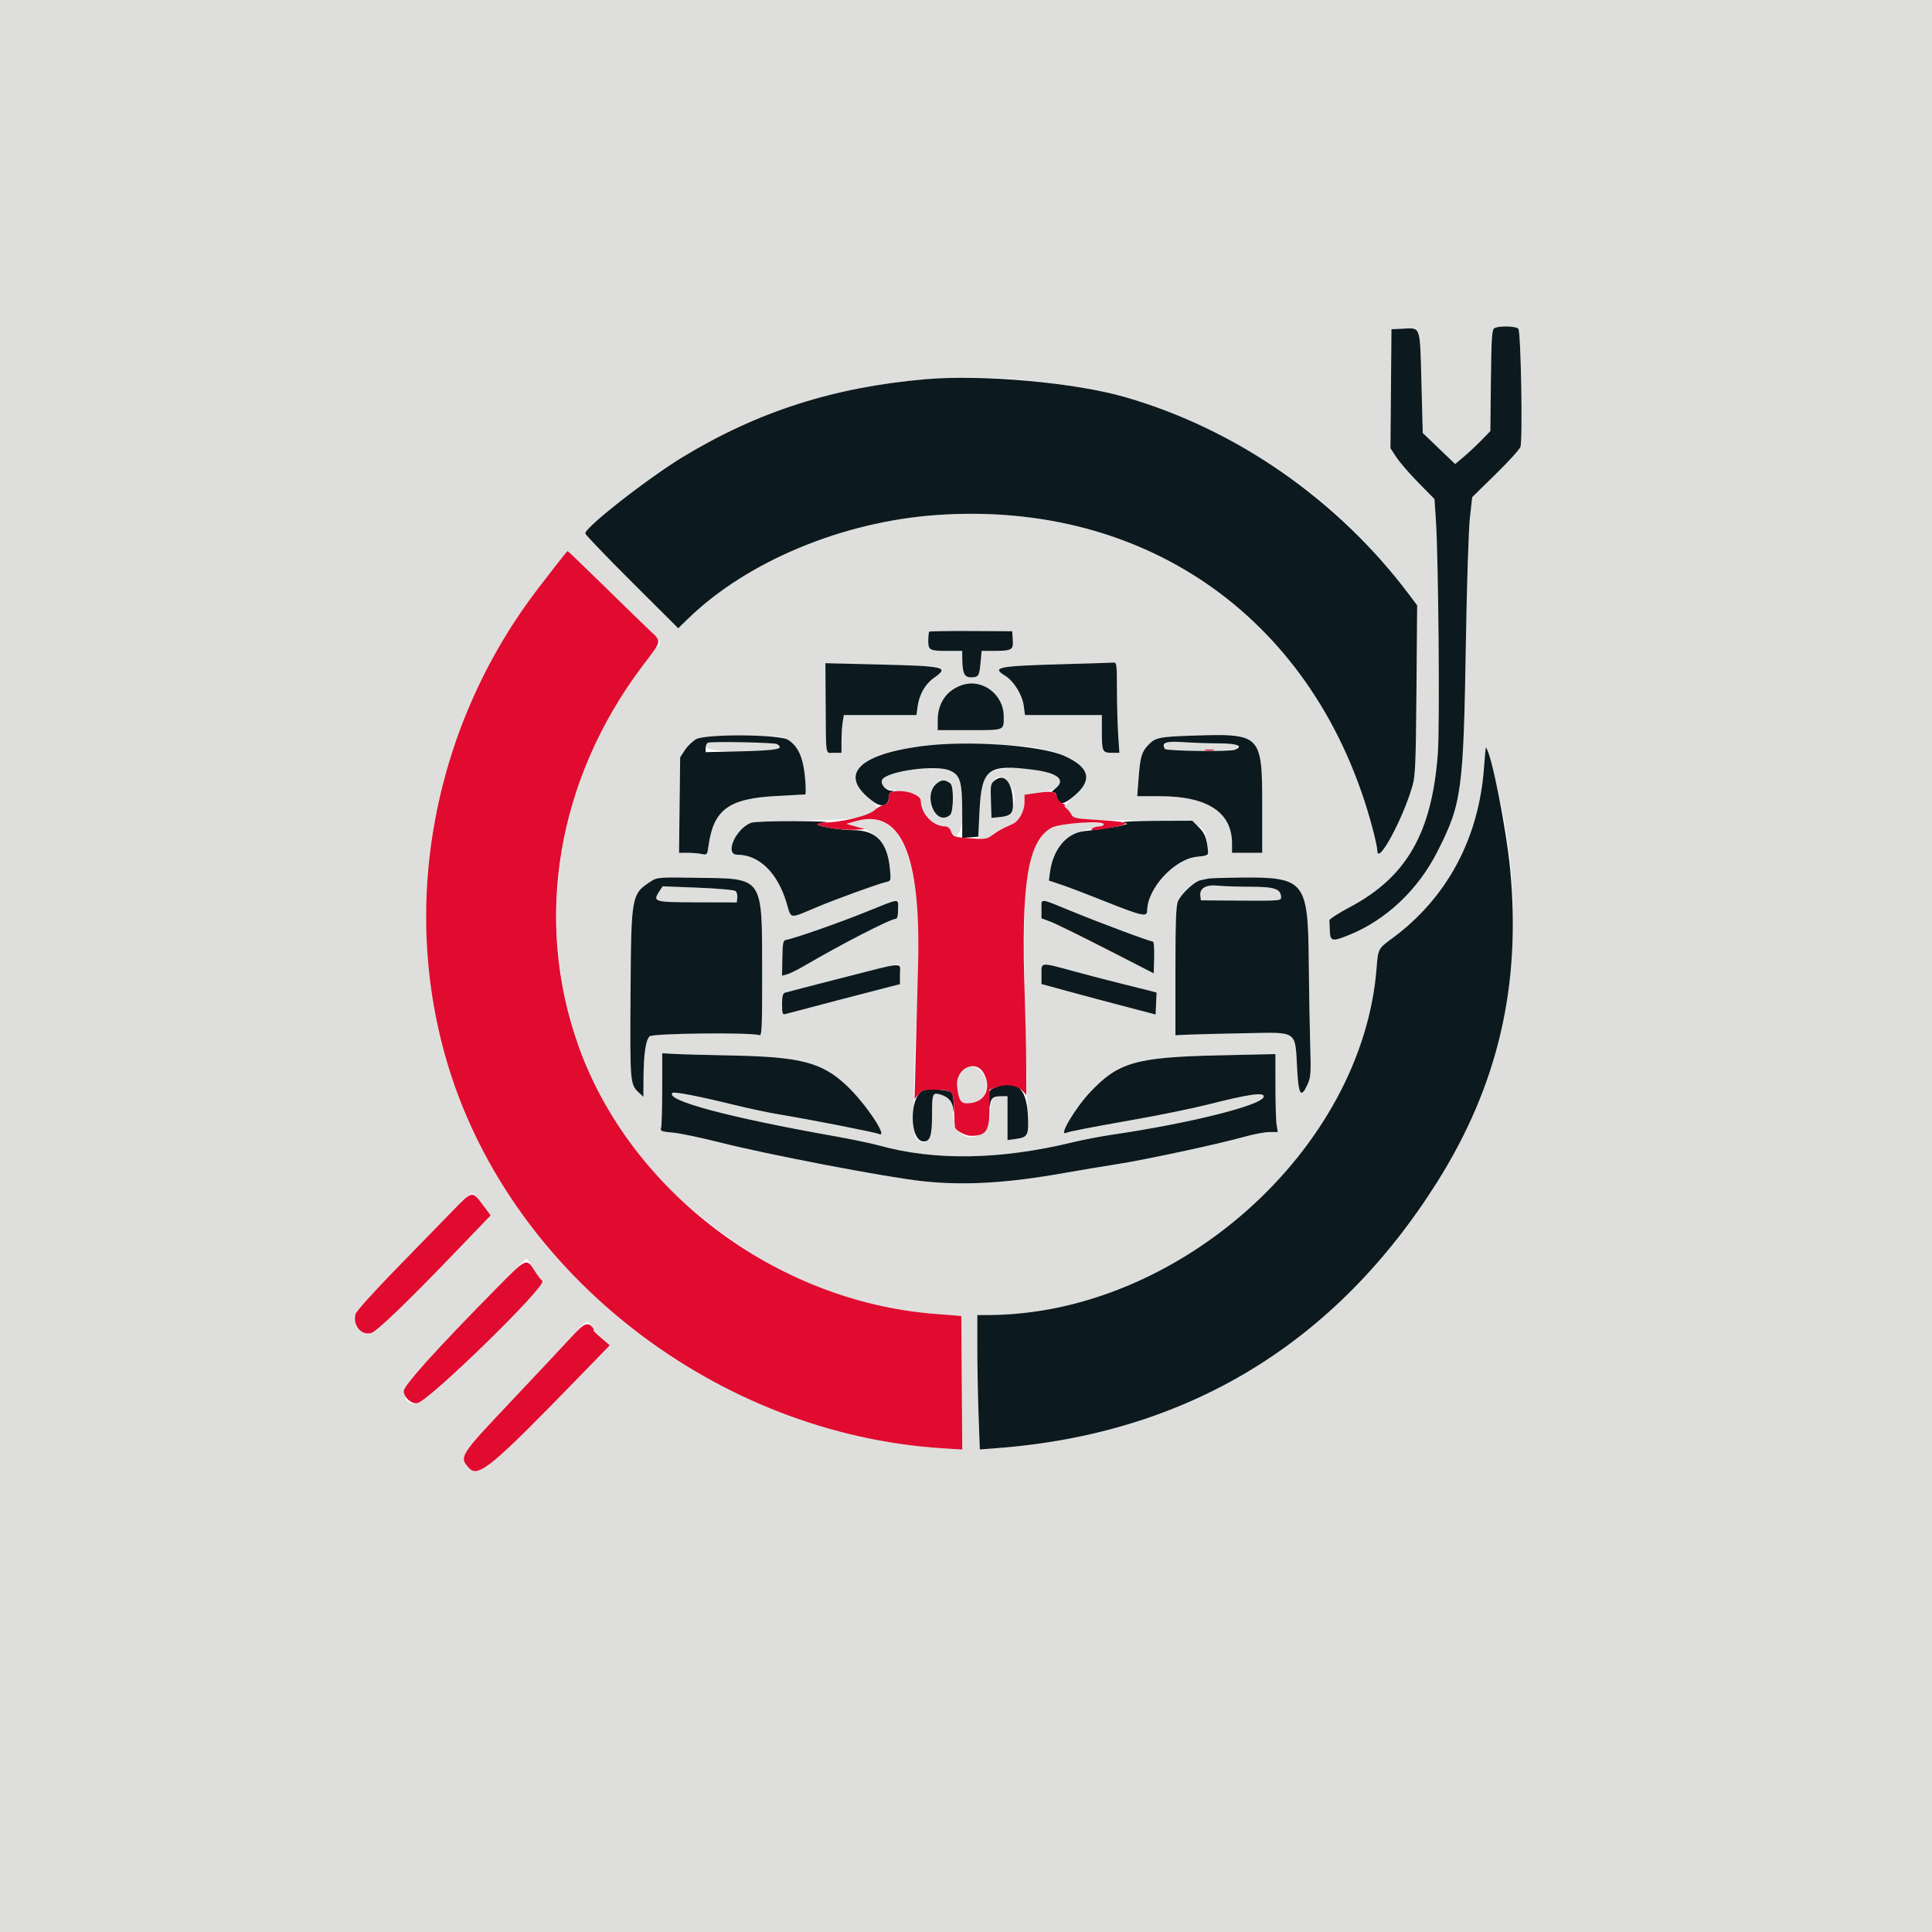 <svg id="svg" version="1.1" xmlns="http://www.w3.org/2000/svg" xmlns:xlink="http://www.w3.org/1999/xlink" width="400" height="400" viewBox="0, 0, 400,400"><g id="svgg"><path id="path0" d="M0.000 200.000 L 0.000 400.000 200.000 400.000 L 400.000 400.000 400.000 200.000 L 400.000 0.000 200.000 0.000 L 0.000 0.000 0.000 200.000 M314.359 68.066 C 314.894 68.731,315.284 91.226,314.784 92.541 C 314.575 93.089,312.245 95.650,309.604 98.233 L 304.804 102.930 304.326 107.227 C 304.063 109.590,303.693 121.016,303.504 132.617 C 302.994 163.851,302.658 166.339,297.606 176.301 C 293.580 184.239,287.007 190.452,279.339 193.568 C 275.838 194.991,275.403 194.905,275.332 192.773 C 275.300 191.807,275.256 190.805,275.234 190.547 C 275.213 190.289,277.094 189.073,279.414 187.844 C 291.237 181.584,296.468 172.455,297.693 155.943 C 298.110 150.316,297.815 115.500,297.283 107.617 L 296.993 103.320 293.701 99.978 C 291.890 98.140,289.840 95.777,289.144 94.727 L 287.880 92.819 287.983 80.491 L 288.086 68.164 290.561 68.047 C 294.176 67.876,293.982 67.297,294.293 79.197 L 294.565 89.648 297.922 92.862 L 301.280 96.076 303.081 94.554 C 304.072 93.717,305.710 92.183,306.721 91.145 L 308.560 89.258 308.675 78.794 C 308.771 70.004,308.883 68.271,309.375 67.960 C 310.237 67.416,313.899 67.494,314.359 68.066 M217.383 79.277 C 228.943 80.859,232.838 81.831,241.868 85.386 C 262.724 93.598,278.647 105.643,291.748 123.116 L 293.410 125.334 293.265 142.843 C 293.138 158.037,293.029 160.661,292.439 162.695 C 290.395 169.738,285.159 179.356,285.155 176.074 C 285.155 175.591,284.711 173.525,284.169 171.484 C 272.792 128.628,237.748 103.491,193.772 106.640 C 174.394 108.028,154.728 116.226,142.572 127.984 L 140.417 130.069 130.853 120.536 C 125.593 115.293,121.238 110.756,121.176 110.454 C 121.051 109.845,127.373 104.417,133.398 99.961 C 156.841 82.624,187.202 75.147,217.383 79.277 M124.542 120.828 C 128.339 124.549,132.632 128.708,134.082 130.070 C 136.870 132.688,137.113 133.175,136.065 134.034 C 135.027 134.885,130.429 141.256,127.925 145.313 C 106.243 180.446,112.903 225.381,143.532 250.600 C 159.964 264.130,174.752 270.503,193.164 271.989 L 199.023 272.463 199.126 286.289 L 199.229 300.116 195.025 299.846 C 148.607 296.869,106.212 264.173,92.911 221.094 C 82.554 187.551,89.623 150.029,111.676 121.483 C 116.487 115.256,117.396 114.103,117.510 114.084 C 117.580 114.072,120.745 117.107,124.542 120.828 M209.687 132.484 C 209.824 134.582,209.521 134.752,205.621 134.760 L 203.234 134.766 203.023 137.083 C 202.760 139.982,202.599 140.234,201.005 140.234 C 199.617 140.234,199.234 139.332,199.223 136.035 L 199.219 134.766 196.321 134.766 C 192.433 134.766,192.188 134.640,192.188 132.640 C 192.188 130.433,191.529 130.581,201.080 130.641 L 209.570 130.694 209.687 132.484 M193.619 138.072 C 195.327 138.393,195.253 139.012,193.343 140.363 C 191.537 141.641,190.322 143.780,189.979 146.288 L 189.738 148.047 182.225 148.047 L 174.712 148.047 174.469 149.512 C 174.336 150.317,174.225 152.075,174.223 153.418 L 174.219 155.859 172.656 155.859 C 170.825 155.859,171.020 157.081,170.940 145.117 L 170.888 137.305 181.602 137.566 C 187.495 137.710,192.903 137.938,193.619 138.072 M231.252 142.676 C 231.253 145.737,231.368 149.956,231.506 152.051 L 231.758 155.859 230.179 155.859 C 228.234 155.859,228.125 155.618,228.125 151.335 L 228.125 148.047 220.168 148.047 L 212.210 148.047 211.960 146.164 C 211.649 143.816,209.914 141.022,208.055 139.873 C 205.255 138.142,206.552 137.888,220.117 137.512 C 225.488 137.364,230.190 137.212,230.566 137.176 C 231.188 137.115,231.250 137.610,231.252 142.676 M204.143 142.343 C 206.459 143.421,207.813 145.630,207.813 148.334 C 207.813 151.286,208.098 151.172,200.739 151.172 L 194.141 151.172 194.141 149.147 C 194.141 143.350,199.085 139.987,204.143 142.343 M258.400 153.295 C 261.155 155.397,261.328 156.204,261.328 166.977 L 261.328 176.563 258.203 176.563 L 255.078 176.563 255.078 174.654 C 255.078 168.173,250.003 164.844,240.123 164.844 L 235.454 164.844 235.739 161.045 C 236.055 156.825,236.372 155.701,237.624 154.359 C 239.172 152.698,239.860 152.545,246.875 152.307 C 256.130 151.992,256.763 152.047,258.400 153.295 M163.118 153.145 C 164.848 154.214,165.859 155.959,166.372 158.763 C 166.751 160.830,166.956 164.412,166.699 164.478 C 166.646 164.492,163.930 164.643,160.666 164.813 C 150.847 165.324,147.718 167.636,146.685 175.140 C 146.428 177.009,146.405 177.035,145.233 176.801 C 144.579 176.670,143.265 176.563,142.315 176.563 L 140.587 176.563 140.704 166.670 L 140.820 156.777 141.855 155.214 C 143.620 152.549,144.389 152.363,153.665 152.353 C 161.216 152.344,161.918 152.403,163.118 153.145 M146.582 153.774 C 142.931 155.252,153.029 156.353,160.059 155.243 C 161.361 155.038,161.684 154.563,160.866 154.057 C 160.338 153.731,147.325 153.473,146.582 153.774 M241.186 154.025 C 240.685 155.332,241.369 155.468,248.167 155.416 C 255.578 155.360,256.250 155.281,256.250 154.466 C 256.250 154.018,255.482 153.906,252.404 153.906 C 250.288 153.906,246.953 153.792,244.992 153.653 C 241.932 153.436,241.392 153.489,241.186 154.025 M214.638 154.854 C 224.197 156.624,227.209 160.310,222.619 164.620 C 220.404 166.700,220.283 166.901,220.879 167.510 C 221.232 167.870,221.759 168.512,222.051 168.937 C 222.556 169.673,223.153 169.717,234.630 169.861 C 249.049 170.042,249.607 170.249,250.062 175.586 L 250.195 177.148 247.852 177.376 C 243.139 177.835,237.500 183.952,237.500 188.607 C 237.500 189.908,236.300 189.631,228.636 186.563 C 225.240 185.204,221.268 183.689,219.809 183.199 L 217.157 182.306 217.401 180.509 C 218.161 174.904,220.783 172.475,227.441 171.209 C 230.167 170.691,228.241 170.239,223.926 170.385 C 217.582 170.599,215.204 172.092,213.321 177.043 C 212.010 180.491,211.738 194.316,212.480 219.701 C 212.964 236.266,213.080 235.439,210.210 235.824 L 208.594 236.040 208.594 231.497 L 208.594 226.953 207.305 226.953 C 205.534 226.953,205.078 227.557,205.078 229.903 C 205.078 236.758,197.774 237.545,197.341 230.737 C 197.162 227.921,196.673 227.177,194.613 226.586 C 193.079 226.146,192.969 226.432,192.969 230.866 C 192.969 235.973,191.738 237.776,189.665 235.703 C 188.981 235.019,189.080 222.094,189.870 208.991 C 191.640 179.623,187.496 166.993,177.091 170.039 L 175.195 170.594 176.563 170.892 C 181.282 171.919,183.778 174.859,184.257 179.959 C 184.484 182.377,184.483 182.380,183.355 182.643 C 181.608 183.050,172.939 186.207,168.984 187.875 C 163.340 190.256,163.847 190.326,162.879 187.031 C 161.028 180.731,157.199 176.965,152.637 176.955 C 150.468 176.951,151.640 172.998,154.422 170.934 C 155.457 170.166,156.176 170.103,166.336 169.883 C 177.163 169.648,178.563 169.471,180.762 168.054 C 182.005 167.253,181.909 167.013,179.413 164.690 C 174.166 159.805,178.184 156.181,190.713 154.499 C 196.161 153.767,209.866 153.971,214.638 154.854 M309.376 160.716 C 316.369 187.110,313.926 213.898,302.525 235.845 C 282.520 274.355,249.141 296.573,206.411 299.821 L 202.861 300.091 202.603 293.307 C 202.462 289.576,202.346 283.315,202.345 279.395 L 202.344 272.266 204.395 272.265 C 243.709 272.259,282.094 238.040,285.009 200.400 C 285.314 196.461,285.353 196.387,288.168 194.324 C 299.612 185.938,306.255 173.518,307.267 158.616 C 307.581 153.998,307.602 154.019,309.376 160.716 M188.268 159.386 C 181.452 160.184,180.335 163.192,186.606 163.860 C 189.786 164.199,190.622 164.589,190.634 165.736 C 190.661 168.455,193.140 171.094,195.669 171.094 C 196.127 171.094,196.651 171.531,196.955 172.168 C 198.878 176.192,200.503 165.940,198.647 161.497 C 197.657 159.128,195.030 158.594,188.268 159.386 M205.355 159.801 C 203.455 160.803,203.111 161.780,202.889 166.797 C 202.789 169.053,202.642 171.558,202.563 172.363 C 202.383 174.187,203.444 174.366,205.509 172.860 C 206.239 172.327,207.275 171.690,207.813 171.444 C 208.350 171.198,209.191 170.810,209.681 170.581 C 210.990 169.972,212.109 167.913,212.109 166.115 L 212.109 164.548 215.116 164.101 C 218.185 163.645,219.531 162.913,219.531 161.703 C 219.531 159.541,208.620 158.077,205.355 159.801 M208.612 161.933 C 211.245 164.736,210.011 168.889,206.445 169.225 L 205.273 169.336 205.158 165.820 C 205.006 161.186,206.417 159.597,208.612 161.933 M196.777 162.218 C 197.502 162.778,197.435 168.123,196.696 168.737 C 194.885 170.240,192.397 168.035,192.673 165.171 C 192.970 162.080,194.850 160.727,196.777 162.218 M154.102 182.489 C 157.613 184.387,157.775 185.204,157.795 201.116 C 157.810 212.497,157.729 214.505,157.263 214.326 C 155.670 213.715,135.123 213.928,134.489 214.562 C 133.684 215.367,133.268 218.229,133.232 223.213 L 133.203 227.089 132.258 226.201 C 130.450 224.503,130.424 224.191,130.547 205.635 C 130.683 185.170,130.702 185.073,134.961 182.350 C 136.567 181.324,152.156 181.437,154.102 182.489 M265.425 182.077 C 270.013 183.351,270.854 185.867,270.963 198.633 C 271.012 204.434,271.144 212.256,271.257 216.016 C 271.441 222.187,271.388 223.013,270.710 224.512 C 269.379 227.458,268.859 226.745,268.575 221.582 C 268.112 213.168,268.893 213.722,257.761 213.921 C 252.955 214.007,247.749 214.135,246.191 214.206 L 243.359 214.336 243.359 201.101 C 243.359 190.886,243.479 187.579,243.886 186.609 C 244.512 185.112,247.273 182.519,248.525 182.252 C 249.014 182.147,249.766 181.987,250.195 181.896 C 251.938 181.528,263.961 181.671,265.425 182.077 M249.294 183.798 C 248.682 184.241,248.431 184.765,248.513 185.428 L 248.633 186.406 256.934 186.465 C 264.601 186.519,265.234 186.471,265.234 185.840 C 265.234 184.043,263.967 183.594,258.887 183.590 C 256.255 183.588,253.223 183.488,252.148 183.366 C 250.679 183.201,249.972 183.308,249.294 183.798 M136.530 184.505 C 135.079 186.720,135.332 186.795,144.336 186.816 L 152.539 186.834 152.656 185.864 C 152.850 184.268,152.115 184.081,144.473 183.784 L 137.188 183.502 136.530 184.505 M185.938 188.281 C 185.938 189.580,185.774 190.236,185.449 190.240 C 184.351 190.253,174.335 195.403,166.406 200.032 C 165.010 200.847,163.428 201.621,162.891 201.752 L 161.914 201.989 161.979 198.358 C 162.035 195.174,162.132 194.710,162.760 194.592 C 164.624 194.241,173.481 191.146,179.102 188.881 C 186.619 185.852,185.938 185.912,185.938 188.281 M221.862 188.657 C 228.006 191.179,238.047 194.922,238.666 194.922 C 238.893 194.922,239.012 196.266,238.958 198.221 L 238.867 201.519 229.102 196.516 C 223.730 193.764,218.501 191.201,217.480 190.820 L 215.625 190.128 215.625 188.228 C 215.625 185.905,215.060 185.866,221.862 188.657 M186.328 201.692 L 186.328 203.775 184.668 204.182 C 183.141 204.556,163.839 209.605,162.500 209.980 C 162.029 210.112,161.914 209.711,161.914 207.938 C 161.914 206.326,162.072 205.677,162.500 205.531 C 163.646 205.139,185.360 199.648,185.840 199.629 C 186.172 199.616,186.328 200.276,186.328 201.692 M222.794 201.215 C 226.048 202.098,230.469 203.247,232.617 203.768 C 234.766 204.290,237.184 204.893,237.991 205.108 L 239.458 205.500 239.358 207.772 L 239.258 210.043 233.008 208.406 C 229.570 207.506,224.253 206.086,221.191 205.252 L 215.625 203.735 215.625 201.672 C 215.625 199.137,215.228 199.162,222.794 201.215 M151.563 218.531 C 165.737 218.808,170.165 219.962,175.226 224.697 C 179.157 228.373,184.038 235.667,181.977 234.784 C 181.073 234.397,168.263 231.884,160.938 230.658 C 158.896 230.316,154.854 229.453,151.953 228.740 C 144.699 226.958,139.536 225.959,139.218 226.277 C 137.680 227.814,150.859 231.342,172.461 235.176 C 176.113 235.824,180.396 236.715,181.979 237.156 C 193.485 240.360,207.102 240.139,222.070 236.505 C 224.219 235.984,227.822 235.287,230.078 234.956 C 246.339 232.573,261.379 228.811,261.642 227.062 C 261.791 226.067,258.702 226.497,250.167 228.660 C 247.144 229.426,240.640 230.770,235.714 231.646 C 225.174 233.520,221.530 234.228,220.631 234.575 C 219.208 235.125,222.675 229.342,225.688 226.139 C 231.509 219.951,235.171 218.891,252.051 218.508 L 264.063 218.236 264.067 224.841 C 264.069 228.473,264.180 232.104,264.313 232.910 L 264.555 234.375 262.844 234.376 C 261.903 234.377,259.551 234.821,257.617 235.363 C 252.220 236.875,237.139 240.117,231.250 241.031 C 228.350 241.481,223.604 242.274,220.703 242.793 C 208.566 244.966,199.734 245.489,191.016 244.553 C 183.445 243.739,159.022 239.063,148.828 236.475 C 145.068 235.521,140.792 234.631,139.325 234.498 C 136.858 234.275,136.675 234.195,136.879 233.437 C 137.000 232.986,137.101 229.342,137.104 225.338 L 137.109 218.059 139.551 218.201 C 140.894 218.280,146.299 218.428,151.563 218.531 M198.589 222.083 C 197.876 223.170,198.015 226.214,198.848 227.771 C 199.982 229.890,203.874 228.089,204.189 225.300 C 204.618 221.494,200.518 219.138,198.589 222.083 M99.795 249.247 L 101.599 251.620 94.590 258.915 C 84.200 269.730,77.983 275.704,76.812 275.998 C 74.752 276.515,73.016 274.389,73.599 272.064 C 73.737 271.517,77.434 267.405,81.940 262.787 C 86.392 258.225,91.694 252.778,93.723 250.684 C 98.088 246.177,97.556 246.303,99.795 249.247 M110.351 262.535 C 110.996 263.620,111.815 264.773,112.172 265.096 C 113.306 266.122,89.379 289.748,86.464 290.479 C 83.250 291.286,82.883 287.801,85.848 284.634 C 87.089 283.310,88.965 281.260,90.019 280.078 C 92.768 276.996,108.746 260.545,108.982 260.555 C 109.091 260.559,109.707 261.450,110.351 262.535 M122.615 274.817 C 123.130 275.572,124.161 276.726,124.906 277.380 L 126.261 278.570 120.095 284.891 C 101.451 304.002,98.998 306.037,97.114 303.955 C 95.039 301.662,95.266 301.276,104.309 291.751 C 108.874 286.942,114.562 280.861,116.949 278.237 C 121.952 272.738,121.419 273.060,122.615 274.817 " stroke="none" fill="#dedfdc" fill-rule="evenodd"></path><path id="path1" d="M309.375 67.960 C 308.883 68.271,308.771 70.004,308.675 78.794 L 308.560 89.258 306.721 91.145 C 305.710 92.183,304.072 93.717,303.081 94.554 L 301.280 96.076 297.922 92.862 L 294.565 89.648 294.293 79.197 C 293.982 67.297,294.176 67.876,290.561 68.047 L 288.086 68.164 287.983 80.491 L 287.880 92.819 289.144 94.727 C 289.840 95.777,291.890 98.140,293.701 99.978 L 296.993 103.320 297.283 107.617 C 297.815 115.500,298.110 150.316,297.693 155.943 C 296.468 172.455,291.237 181.584,279.414 187.844 C 277.094 189.073,275.213 190.289,275.234 190.547 C 275.256 190.805,275.300 191.807,275.332 192.773 C 275.403 194.905,275.838 194.991,279.339 193.568 C 287.007 190.452,293.580 184.239,297.606 176.301 C 302.658 166.339,302.994 163.851,303.504 132.617 C 303.693 121.016,304.063 109.590,304.326 107.227 L 304.804 102.930 309.604 98.233 C 312.245 95.650,314.575 93.089,314.784 92.541 C 315.284 91.226,314.894 68.731,314.359 68.066 C 313.899 67.494,310.237 67.416,309.375 67.960 M191.602 78.516 C 172.652 80.162,156.916 85.201,141.406 94.590 C 134.132 98.993,120.946 109.334,121.176 110.454 C 121.238 110.756,125.593 115.293,130.853 120.536 L 140.417 130.069 142.572 127.984 C 154.728 116.226,174.394 108.028,193.772 106.640 C 237.753 103.490,272.791 128.624,284.169 171.484 C 284.711 173.525,285.155 175.591,285.155 176.074 C 285.159 179.356,290.395 169.738,292.439 162.695 C 293.029 160.661,293.138 158.037,293.265 142.843 L 293.410 125.334 291.748 123.116 C 277.062 103.529,256.062 88.918,232.980 82.230 C 222.535 79.202,203.434 77.488,191.602 78.516 M192.389 130.789 C 192.278 130.899,192.188 131.732,192.188 132.640 C 192.188 134.640,192.433 134.766,196.321 134.766 L 199.219 134.766 199.223 136.035 C 199.234 139.332,199.617 140.234,201.005 140.234 C 202.599 140.234,202.760 139.982,203.023 137.083 L 203.234 134.766 205.621 134.760 C 209.521 134.752,209.824 134.582,209.687 132.484 L 209.570 130.694 201.080 130.641 C 196.410 130.611,192.499 130.678,192.389 130.789 M170.940 145.117 C 171.020 157.081,170.825 155.859,172.656 155.859 L 174.219 155.859 174.223 153.418 C 174.225 152.075,174.336 150.317,174.469 149.512 L 174.712 148.047 182.225 148.047 L 189.738 148.047 189.979 146.288 C 190.322 143.780,191.537 141.641,193.343 140.363 C 196.571 138.079,195.882 137.915,181.602 137.566 L 170.888 137.305 170.940 145.117 M220.117 137.512 C 206.552 137.888,205.255 138.142,208.055 139.873 C 209.914 141.022,211.649 143.816,211.960 146.164 L 212.210 148.047 220.168 148.047 L 228.125 148.047 228.125 151.335 C 228.125 155.618,228.234 155.859,230.179 155.859 L 231.758 155.859 231.506 152.051 C 231.368 149.956,231.253 145.737,231.252 142.676 C 231.250 137.610,231.188 137.115,230.566 137.176 C 230.190 137.212,225.488 137.364,220.117 137.512 M199.023 141.883 C 195.918 142.984,194.141 145.629,194.141 149.147 L 194.141 151.172 200.739 151.172 C 208.098 151.172,207.813 151.286,207.813 148.334 C 207.813 143.691,203.289 140.371,199.023 141.883 M246.875 152.307 C 239.860 152.545,239.172 152.698,237.624 154.359 C 236.372 155.701,236.055 156.825,235.739 161.045 L 235.454 164.844 240.123 164.844 C 250.003 164.844,255.078 168.173,255.078 174.654 L 255.078 176.563 258.203 176.563 L 261.328 176.563 261.328 166.977 C 261.328 152.019,261.135 151.822,246.875 152.307 M144.199 153.006 C 143.479 153.361,142.424 154.355,141.855 155.214 L 140.820 156.777 140.704 166.670 L 140.587 176.563 142.315 176.563 C 143.265 176.563,144.579 176.670,145.233 176.801 C 146.405 177.035,146.428 177.009,146.685 175.140 C 147.718 167.636,150.847 165.324,160.666 164.813 C 163.930 164.643,166.646 164.492,166.699 164.478 C 166.956 164.412,166.751 160.830,166.372 158.763 C 165.859 155.959,164.848 154.214,163.118 153.145 C 161.336 152.043,146.375 151.934,144.199 153.006 M160.866 154.057 C 162.529 155.085,160.835 155.392,152.441 155.582 L 146.094 155.726 146.094 154.849 C 146.094 154.366,146.313 153.882,146.582 153.774 C 147.325 153.473,160.338 153.731,160.866 154.057 M252.404 153.906 C 256.147 153.906,257.567 154.489,255.632 155.232 C 254.527 155.656,241.472 155.500,241.199 155.059 C 240.393 153.755,241.363 153.396,244.992 153.653 C 246.953 153.792,250.288 153.906,252.404 153.906 M190.713 154.499 C 177.139 156.322,173.472 160.685,180.973 166.088 C 182.516 167.199,183.984 166.793,183.984 165.256 C 183.984 164.502,184.215 164.060,184.668 163.941 C 185.219 163.797,185.193 163.754,184.533 163.717 C 183.305 163.649,182.158 162.228,182.667 161.403 C 183.758 159.633,193.669 158.286,196.596 159.510 C 198.808 160.435,199.219 161.792,199.219 168.174 L 199.219 173.482 200.879 173.362 L 202.539 173.242 202.795 167.969 C 203.222 159.154,204.529 158.151,213.987 159.379 C 219.063 160.038,220.749 161.485,218.502 163.253 C 217.752 163.843,217.646 164.063,218.111 164.063 C 218.466 164.063,218.750 164.375,218.750 164.766 C 218.750 166.943,220.188 166.819,222.820 164.414 C 226.199 161.326,225.418 158.768,220.410 156.521 C 215.387 154.266,200.163 153.230,190.713 154.499 M307.262 158.683 C 306.255 173.514,299.590 185.954,288.168 194.324 C 285.353 196.387,285.314 196.461,285.009 200.400 C 282.094 238.040,243.709 272.259,204.395 272.265 L 202.344 272.266 202.344 279.039 C 202.344 282.764,202.460 289.025,202.602 292.952 L 202.861 300.091 206.411 299.821 C 245.741 296.831,276.523 278.204,297.610 244.634 C 310.128 224.704,314.950 204.028,312.671 180.054 C 311.848 171.399,308.769 155.905,307.650 154.785 C 307.587 154.722,307.412 156.476,307.262 158.683 M205.885 161.621 C 205.118 162.244,205.053 162.617,205.158 165.820 L 205.273 169.336 206.445 169.225 C 209.469 168.940,209.862 168.501,209.697 165.580 C 209.481 161.756,207.830 160.042,205.885 161.621 M193.900 162.244 C 190.974 164.762,193.741 171.189,196.696 168.737 C 197.435 168.123,197.502 162.778,196.777 162.218 C 195.681 161.369,194.909 161.376,193.900 162.244 M155.469 170.361 C 152.257 171.642,149.977 176.950,152.637 176.955 C 157.199 176.965,161.028 180.731,162.879 187.031 C 163.847 190.326,163.340 190.256,168.984 187.875 C 172.939 186.207,181.608 183.050,183.355 182.643 C 184.483 182.380,184.484 182.377,184.257 179.959 C 183.728 174.328,181.407 171.875,176.609 171.875 C 174.311 171.875,170.037 171.222,169.336 170.763 C 169.121 170.623,169.824 170.404,170.898 170.276 C 171.973 170.149,169.160 170.028,164.648 170.008 C 160.016 169.987,156.020 170.141,155.469 170.361 M232.617 170.282 L 233.398 170.588 232.617 170.824 C 231.644 171.118,227.495 171.761,224.490 172.084 C 220.832 172.477,218.040 175.794,217.401 180.509 L 217.157 182.306 219.809 183.199 C 221.268 183.689,225.240 185.204,228.636 186.563 C 236.300 189.631,237.500 189.908,237.500 188.607 C 237.500 183.953,243.137 177.836,247.852 177.375 C 250.062 177.159,250.190 177.091,250.104 176.171 C 249.857 173.534,249.474 172.547,248.210 171.283 L 246.849 169.922 239.342 169.949 C 235.214 169.964,232.188 170.114,232.617 170.282 M134.961 182.350 C 130.702 185.073,130.683 185.170,130.547 205.635 C 130.424 224.191,130.450 224.503,132.258 226.201 L 133.203 227.089 133.232 223.213 C 133.268 218.229,133.684 215.367,134.489 214.562 C 135.123 213.928,155.670 213.715,157.263 214.326 C 157.729 214.505,157.810 212.497,157.795 201.116 C 157.770 181.395,158.139 181.934,144.531 181.728 C 136.795 181.611,136.040 181.660,134.961 182.350 M250.195 181.896 C 249.766 181.987,249.014 182.147,248.525 182.252 C 247.273 182.519,244.512 185.112,243.886 186.609 C 243.479 187.579,243.359 190.886,243.359 201.101 L 243.359 214.336 246.191 214.206 C 247.749 214.135,252.955 214.007,257.761 213.921 C 268.893 213.722,268.112 213.168,268.575 221.582 C 268.859 226.746,269.378 227.457,270.712 224.512 C 271.390 223.016,271.444 222.195,271.261 216.211 C 271.150 212.559,271.014 204.736,270.960 198.828 C 270.811 182.554,270.060 181.604,257.422 181.688 C 253.877 181.712,250.625 181.806,250.195 181.896 M258.887 183.590 C 263.967 183.594,265.234 184.043,265.234 185.840 C 265.234 186.471,264.601 186.519,256.934 186.465 L 248.633 186.406 248.513 185.428 C 248.325 183.900,249.745 183.095,252.148 183.366 C 253.223 183.488,256.255 183.588,258.887 183.590 M152.266 184.481 C 152.545 184.708,152.721 185.331,152.656 185.864 L 152.539 186.834 144.336 186.816 C 135.332 186.795,135.079 186.720,136.530 184.505 L 137.188 183.502 144.473 183.784 C 148.572 183.943,151.980 184.248,152.266 184.481 M179.102 188.881 C 173.481 191.146,164.624 194.241,162.760 194.592 C 162.132 194.710,162.035 195.174,161.979 198.358 L 161.914 201.989 162.891 201.752 C 163.428 201.621,165.010 200.847,166.406 200.032 C 174.335 195.403,184.351 190.253,185.449 190.240 C 185.774 190.236,185.938 189.580,185.938 188.281 C 185.938 185.912,186.619 185.852,179.102 188.881 M215.625 188.228 L 215.625 190.128 217.480 190.820 C 218.501 191.201,223.730 193.764,229.102 196.516 L 238.867 201.519 238.958 198.221 C 239.012 196.266,238.893 194.922,238.666 194.922 C 238.047 194.922,228.006 191.179,221.862 188.657 C 215.060 185.866,215.625 185.905,215.625 188.228 M174.219 202.489 C 168.096 204.052,162.822 205.421,162.500 205.531 C 162.072 205.677,161.914 206.326,161.914 207.938 C 161.914 209.711,162.029 210.112,162.500 209.980 C 163.839 209.605,183.141 204.556,184.668 204.182 L 186.328 203.775 186.328 201.692 C 186.328 199.146,187.666 199.058,174.219 202.489 M215.625 201.672 L 215.625 203.735 221.191 205.252 C 224.253 206.086,229.570 207.506,233.008 208.406 L 239.258 210.043 239.358 207.772 L 239.458 205.500 237.991 205.108 C 237.184 204.893,234.766 204.290,232.617 203.768 C 230.469 203.247,226.048 202.098,222.794 201.215 C 215.228 199.162,215.625 199.137,215.625 201.672 M137.104 225.338 C 137.101 229.342,137.000 232.986,136.879 233.437 C 136.675 234.195,136.858 234.275,139.325 234.498 C 140.792 234.631,145.068 235.521,148.828 236.475 C 159.022 239.063,183.445 243.739,191.016 244.553 C 199.734 245.489,208.566 244.966,220.703 242.793 C 223.604 242.274,228.350 241.481,231.250 241.031 C 237.139 240.117,252.220 236.875,257.617 235.363 C 259.551 234.821,261.903 234.377,262.844 234.376 L 264.555 234.375 264.313 232.910 C 264.180 232.104,264.069 228.473,264.067 224.841 L 264.063 218.236 252.051 218.508 C 235.171 218.891,231.509 219.951,225.688 226.139 C 222.675 229.342,219.208 235.125,220.631 234.575 C 221.530 234.228,225.174 233.520,235.714 231.646 C 240.640 230.770,247.144 229.426,250.167 228.660 C 258.702 226.497,261.791 226.067,261.642 227.062 C 261.379 228.811,246.339 232.573,230.078 234.956 C 227.822 235.287,224.219 235.984,222.070 236.505 C 207.102 240.139,193.485 240.360,181.979 237.156 C 180.396 236.715,176.113 235.824,172.461 235.176 C 150.859 231.342,137.680 227.814,139.218 226.277 C 139.536 225.959,144.699 226.958,151.953 228.740 C 154.854 229.453,158.896 230.316,160.938 230.658 C 168.263 231.884,181.073 234.397,181.977 234.784 C 184.038 235.667,179.157 228.373,175.226 224.697 C 170.165 219.962,165.737 218.808,151.563 218.531 C 146.299 218.428,140.894 218.280,139.551 218.201 L 137.109 218.059 137.104 225.338 M205.957 225.192 C 204.741 225.720,204.690 225.830,204.746 227.813 C 204.784 229.139,204.866 229.462,204.977 228.712 C 205.183 227.310,205.642 226.967,207.324 226.959 L 208.594 226.953 208.594 231.497 L 208.594 236.040 210.172 235.829 C 212.822 235.473,213.012 235.115,212.807 230.869 C 212.532 225.150,210.303 223.303,205.957 225.192 M191.139 225.760 C 188.182 227.034,188.278 236.328,191.249 236.328 C 192.572 236.328,192.969 235.068,192.969 230.866 C 192.969 226.432,193.079 226.146,194.613 226.586 C 196.413 227.102,197.209 228.032,197.386 229.828 C 197.474 230.717,197.519 230.347,197.485 229.005 C 197.452 227.663,197.249 226.389,197.035 226.175 C 196.484 225.624,192.161 225.320,191.139 225.760 " stroke="none" fill="#0c191e" fill-rule="evenodd"></path><path id="path2" d="M115.234 116.882 C 114.053 118.409,112.452 120.479,111.676 121.483 C 89.623 150.029,82.554 187.551,92.911 221.094 C 106.212 264.173,148.607 296.869,195.025 299.846 L 199.229 300.116 199.126 286.289 L 199.023 272.463 193.164 271.989 C 160.607 269.361,130.432 246.570,119.767 216.553 C 110.459 190.354,115.327 161.384,132.979 137.930 C 137.240 132.268,137.135 133.017,134.081 130.101 C 132.631 128.716,128.339 124.542,124.542 120.823 C 120.745 117.105,117.580 114.072,117.510 114.084 C 117.440 114.096,116.416 115.355,115.234 116.882 M249.512 155.354 C 249.995 155.447,250.786 155.447,251.270 155.354 C 251.753 155.261,251.357 155.185,250.391 155.185 C 249.424 155.185,249.028 155.261,249.512 155.354 M184.668 163.941 C 184.215 164.060,183.984 164.502,183.984 165.256 C 183.984 166.158,183.772 166.445,182.951 166.651 C 182.383 166.793,181.585 167.243,181.178 167.650 C 179.938 168.891,174.270 170.285,170.387 170.306 C 169.676 170.309,169.193 170.473,169.314 170.668 C 169.651 171.212,174.592 171.937,176.978 171.792 L 179.102 171.663 177.175 171.119 L 175.248 170.574 177.118 170.029 C 186.500 167.293,190.673 176.815,190.082 199.609 C 189.945 204.873,189.726 213.311,189.595 218.359 L 189.356 227.539 190.153 226.563 C 190.873 225.681,191.219 225.589,193.728 225.616 C 197.233 225.654,197.444 225.876,197.532 229.609 C 197.571 231.264,197.635 232.705,197.676 232.813 C 197.716 232.920,197.731 233.130,197.710 233.278 C 197.620 233.908,199.814 235.156,201.011 235.156 C 204.248 235.156,204.883 234.163,204.883 229.103 L 204.883 225.590 206.464 225.041 C 208.415 224.364,210.643 224.717,211.720 225.873 L 212.500 226.710 212.465 220.289 C 212.446 216.757,212.312 210.527,212.169 206.445 C 211.342 182.930,212.768 173.991,217.766 171.364 C 219.580 170.411,228.516 169.828,228.516 170.662 C 228.516 170.899,228.120 171.096,227.637 171.100 C 227.153 171.103,226.494 171.276,226.172 171.484 C 225.330 172.029,226.899 171.970,230.181 171.335 C 234.682 170.464,233.956 170.145,226.458 169.703 C 222.687 169.481,222.206 169.368,221.805 168.614 C 221.558 168.152,221.078 167.559,220.737 167.298 C 220.396 167.036,220.293 166.814,220.508 166.804 C 220.723 166.794,220.459 166.564,219.922 166.293 C 219.385 166.022,218.891 165.428,218.826 164.971 C 218.667 163.871,217.861 163.712,214.728 164.163 L 212.109 164.539 212.109 166.110 C 212.109 167.913,210.992 169.972,209.681 170.581 C 209.191 170.810,208.350 171.198,207.813 171.444 C 207.275 171.690,206.245 172.323,205.522 172.851 C 204.317 173.731,203.960 173.792,201.225 173.591 C 197.456 173.314,197.331 173.271,196.879 172.080 C 196.645 171.467,196.200 171.094,195.700 171.094 C 193.141 171.094,190.661 168.471,190.634 165.736 C 190.621 164.442,186.964 163.342,184.668 163.941 M203.744 222.330 C 205.228 225.199,204.018 227.964,201.104 228.363 C 198.973 228.656,198.544 228.164,198.170 225.001 C 197.717 221.181,202.072 219.095,203.744 222.330 M93.694 250.713 C 91.681 252.791,86.392 258.225,81.940 262.787 C 77.434 267.405,73.737 271.517,73.599 272.064 C 73.016 274.389,74.752 276.515,76.812 275.998 C 77.983 275.704,84.200 269.730,94.585 258.921 L 101.589 251.630 99.978 249.476 C 97.741 246.485,97.800 246.474,93.694 250.713 M102.631 266.889 C 90.105 279.617,83.594 286.846,83.594 288.024 C 83.594 289.348,85.268 290.780,86.464 290.479 C 89.106 289.817,113.350 266.102,112.287 265.220 C 111.988 264.971,111.254 263.996,110.657 263.053 C 108.988 260.415,109.013 260.403,102.631 266.889 M118.197 276.923 C 116.712 278.551,111.112 284.521,105.753 290.191 C 95.116 301.444,95.004 301.622,97.114 303.955 C 98.998 306.036,101.827 303.687,120.093 284.875 L 126.246 278.539 124.427 276.965 C 123.427 276.099,122.729 275.391,122.876 275.391 C 123.022 275.391,122.939 275.146,122.691 274.847 C 121.658 273.602,120.915 273.945,118.197 276.923 " stroke="none" fill="#e00b2f" fill-rule="evenodd"></path></g></svg>